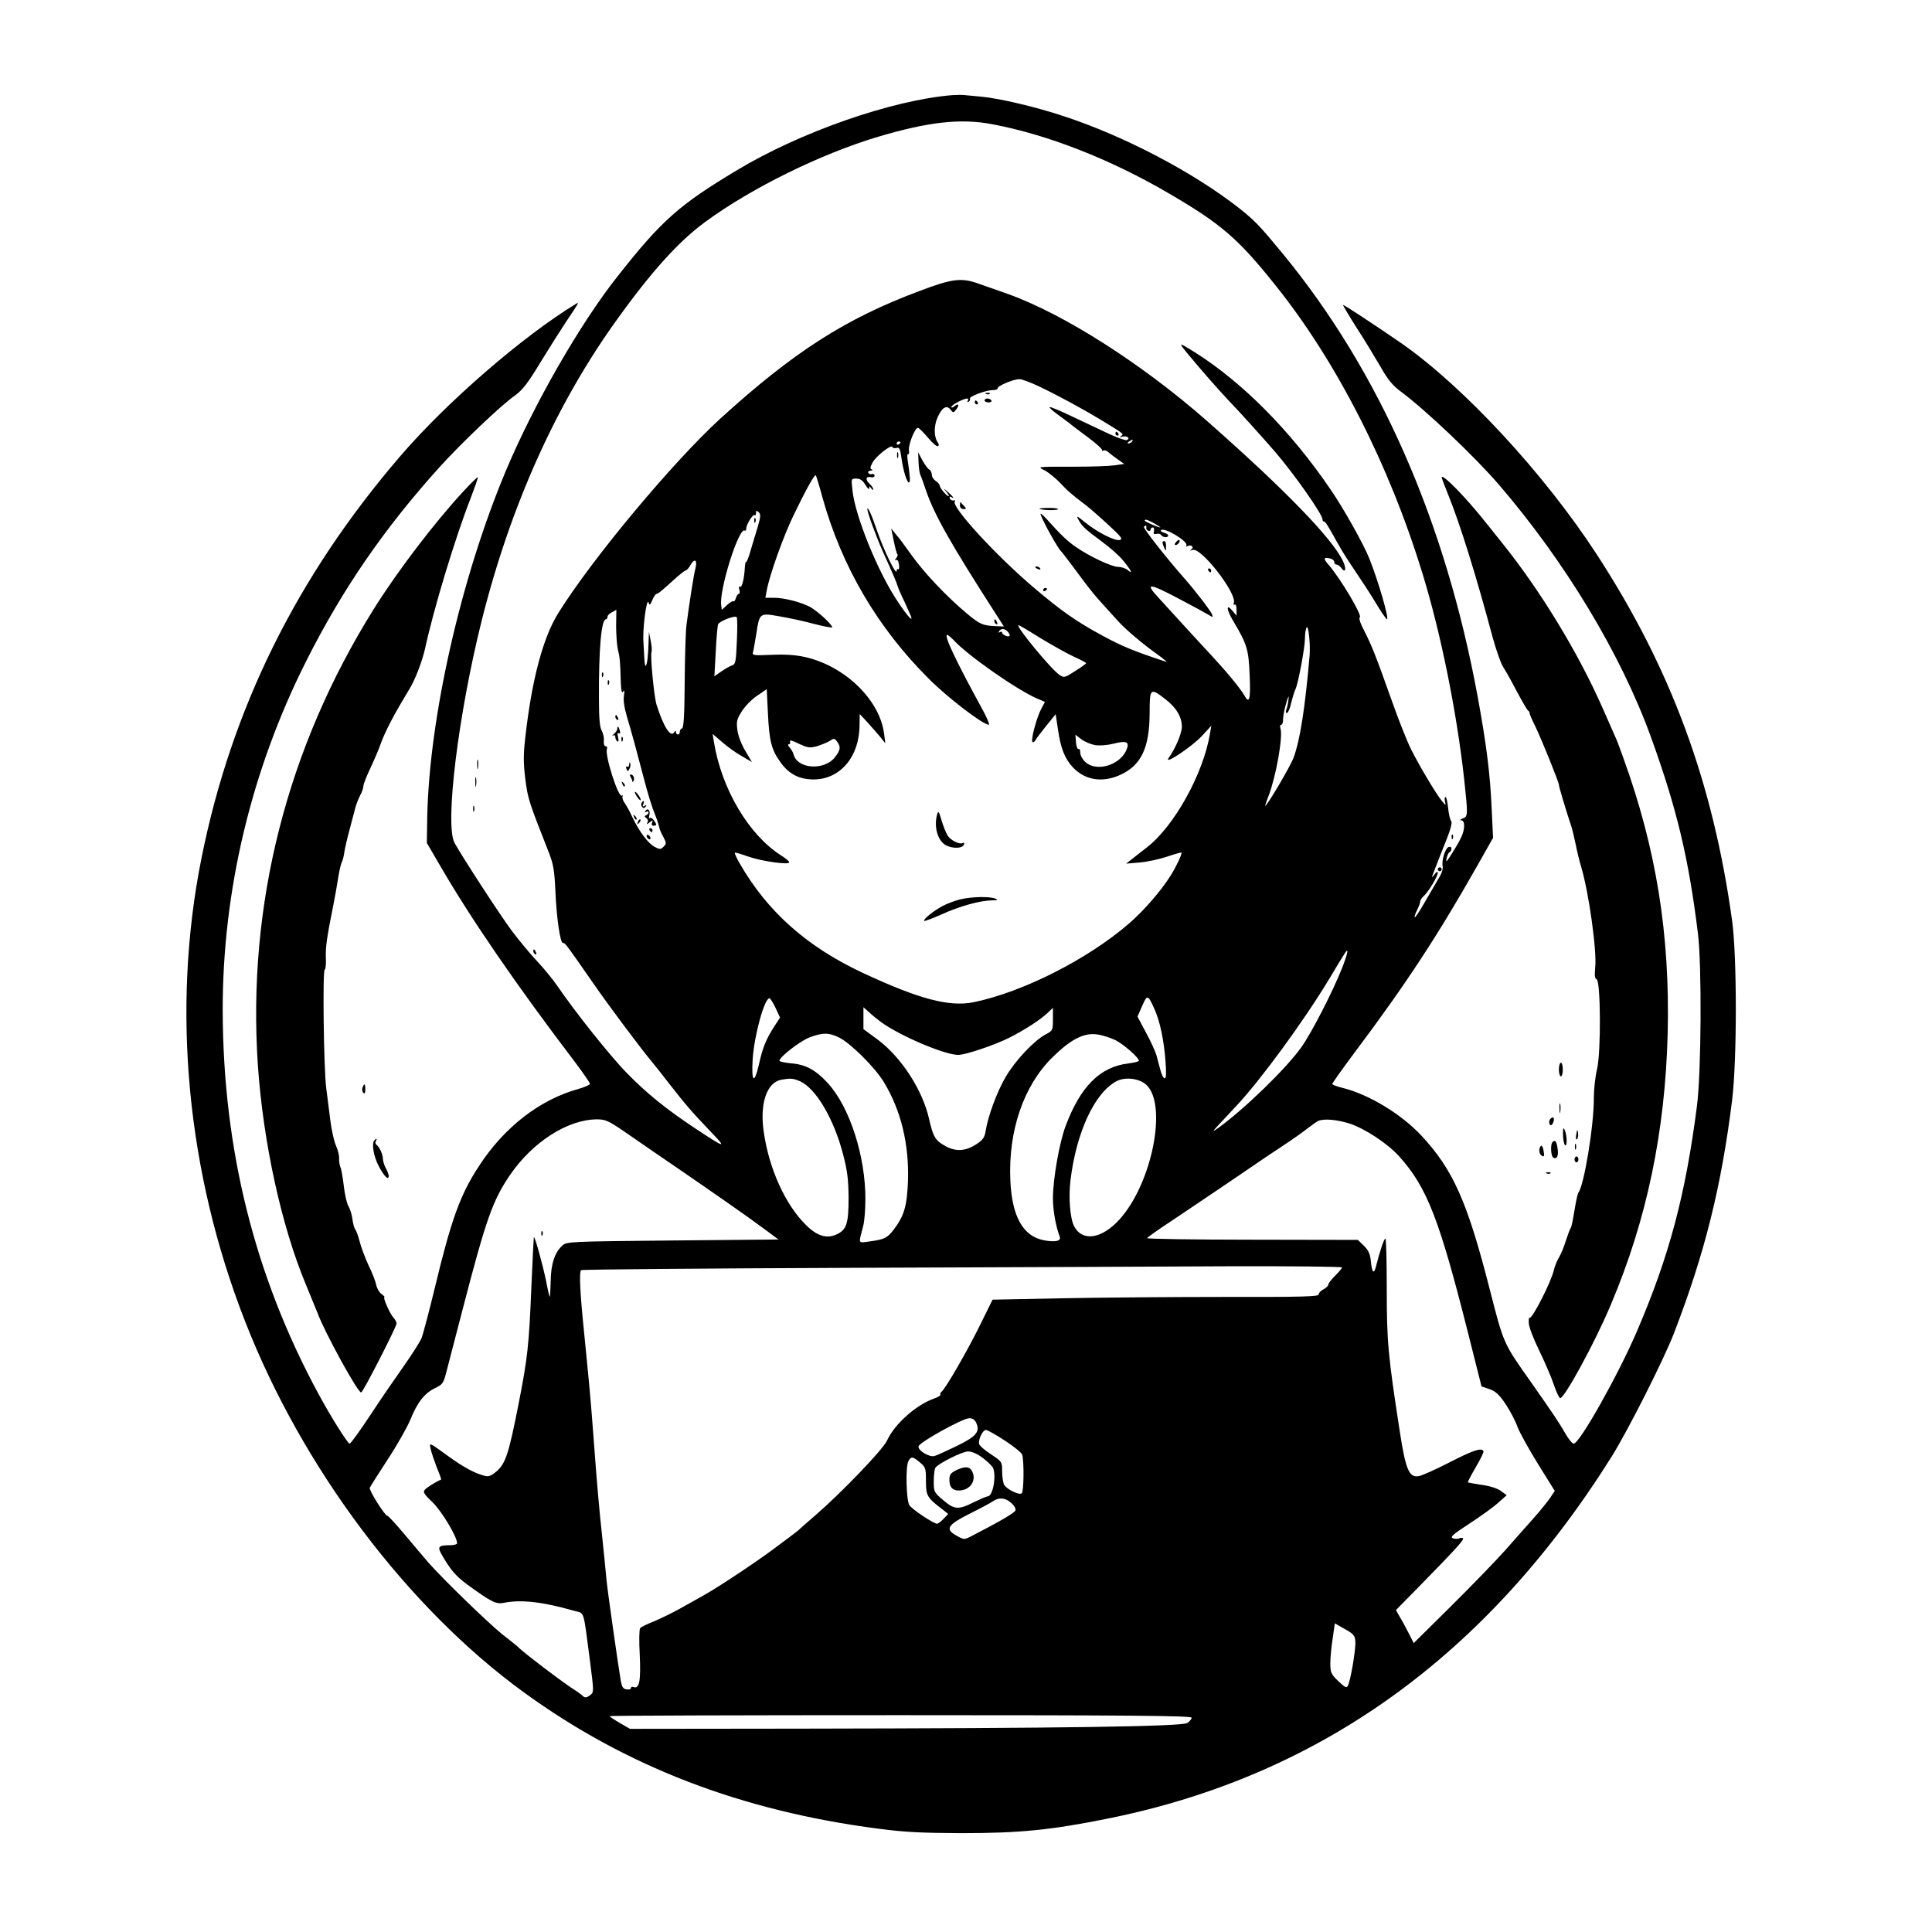 <?xml version="1.0" standalone="no"?>
<!DOCTYPE svg PUBLIC "-//W3C//DTD SVG 20010904//EN"
 "http://www.w3.org/TR/2001/REC-SVG-20010904/DTD/svg10.dtd">
<svg version="1.0" xmlns="http://www.w3.org/2000/svg"
 width="989pt" height="989pt" viewBox="0 0 989 989"
 preserveAspectRatio="xMidYMid meet">

<g transform="translate(0,989) scale(0.1,-0.1)"
fill="#000000" stroke="none">
<path d="M4875 9403 c-308 -25 -776 -188 -1102 -384 -297 -178 -387 -258 -612
-544 -193 -244 -428 -654 -571 -994 -230 -547 -393 -1264 -403 -1776 l-2 -130
70 -120 c158 -272 388 -607 693 -1008 39 -52 72 -100 72 -105 0 -5 -26 -17
-58 -26 -199 -55 -381 -196 -510 -395 -96 -146 -142 -273 -226 -623 -30 -124
-61 -241 -69 -260 -8 -18 -47 -80 -88 -138 -41 -58 -119 -171 -172 -252 -54
-82 -102 -148 -107 -148 -10 0 -95 135 -160 255 -326 602 -488 1250 -490 1961
-1 615 147 1233 427 1789 187 371 399 679 685 996 111 122 314 316 385 365 38
28 65 62 130 170 46 75 105 168 131 207 67 100 68 102 51 92 -274 -167 -661
-502 -900 -780 -531 -618 -865 -1295 -1018 -2060 -154 -770 -75 -1607 224
-2370 293 -750 829 -1463 1425 -1897 522 -380 1114 -608 1815 -699 136 -18
221 -22 425 -23 301 0 461 16 753 75 1082 218 1938 833 2578 1854 84 135 266
495 318 630 158 409 243 752 298 1195 25 207 25 730 0 915 -98 712 -315 1297
-695 1880 -268 411 -678 854 -997 1077 -126 87 -297 200 -300 197 -1 -2 31
-56 71 -119 41 -63 95 -153 122 -199 36 -64 60 -93 101 -124 126 -93 379 -333
503 -477 340 -395 626 -869 780 -1295 132 -366 192 -616 240 -1005 20 -162 17
-709 -5 -880 -59 -459 -142 -769 -307 -1154 -95 -222 -294 -576 -324 -576 -7
0 -25 21 -40 47 -33 58 -68 110 -179 268 -142 201 -139 194 -211 475 -114 447
-187 612 -350 787 -103 110 -267 210 -403 244 -29 7 -53 16 -53 20 0 5 53 79
118 166 259 345 424 597 627 956 l78 138 -7 149 c-8 179 -26 323 -71 570 -166
903 -503 1669 -999 2272 -117 142 -141 167 -221 231 -234 184 -588 370 -899
472 -144 48 -328 91 -421 100 -33 3 -71 7 -85 8 -14 2 -43 1 -65 0z m205 -149
c282 -53 604 -179 900 -352 270 -157 358 -233 548 -471 313 -390 584 -920 755
-1481 93 -303 174 -705 212 -1047 20 -187 20 -192 -7 -203 -14 -5 -17 -9 -8
-9 10 -1 15 -10 15 -28 -1 -35 -13 -63 -60 -138 -28 -46 -35 -53 -30 -30 3 17
11 32 16 33 5 2 9 10 9 18 0 8 -6 11 -15 8 -17 -7 -36 -69 -30 -98 3 -12 -5
-38 -18 -58 -12 -20 -44 -75 -71 -122 -27 -48 -51 -84 -54 -82 -2 3 3 19 12
37 9 18 16 37 16 44 0 7 9 20 20 30 24 22 70 99 70 117 -1 8 -6 6 -15 -6 -8
-11 -15 -18 -15 -15 0 2 25 65 54 139 39 94 52 138 45 146 -6 7 -13 38 -16 68
-3 31 -9 56 -13 56 -5 0 -6 -10 -3 -22 5 -23 4 -22 -16 2 -27 32 -113 175
-158 265 -19 38 -64 150 -99 250 -82 230 -100 276 -140 355 -21 39 -29 67 -23
70 14 9 -100 200 -160 269 -27 31 -27 39 4 33 14 -2 25 -11 25 -18 0 -8 5 -14
11 -14 7 0 18 -8 25 -17 21 -30 28 -6 9 34 -54 116 -299 368 -695 717 -334
294 -735 549 -1020 651 -41 14 -106 38 -145 51 -93 34 -138 29 -309 -36 -380
-142 -644 -312 -1020 -654 -240 -220 -651 -711 -826 -991 -80 -126 -138 -345
-171 -640 -10 -87 -10 -131 0 -212 13 -102 18 -117 119 -373 25 -64 30 -93 35
-200 6 -141 25 -270 39 -267 10 2 20 -12 156 -208 76 -110 242 -332 298 -399
9 -10 50 -62 91 -115 87 -111 110 -138 212 -245 84 -87 75 -85 -79 17 -148 98
-251 181 -351 284 -83 84 -266 314 -356 446 -23 34 -70 91 -104 127 -34 36
-92 106 -129 155 -68 92 -264 395 -294 452 -49 96 20 657 140 1137 147 587
382 1110 693 1541 178 248 317 401 451 499 237 174 591 348 885 436 260 77
424 95 585 64z m243 -1344 c102 -49 221 -114 312 -169 123 -75 119 -72 104
-83 -10 -7 -8 -8 8 -3 23 6 42 -10 20 -18 -6 -2 -48 12 -92 33 -44 21 -129 61
-189 89 -60 29 -111 50 -113 47 -3 -2 15 -19 39 -36 23 -17 51 -38 62 -46 10
-9 54 -42 97 -74 43 -32 75 -61 71 -66 -4 -4 -2 -4 5 -1 6 4 17 1 25 -6 7 -7
29 -24 48 -37 l35 -25 -50 -7 c-27 -4 -117 -7 -200 -7 -207 0 -196 1 -155 -20
19 -11 54 -39 76 -62 40 -43 61 -61 135 -117 19 -15 70 -59 113 -99 65 -60 75
-72 59 -77 -24 -8 -119 41 -182 93 -38 31 -43 33 -31 12 18 -35 35 -50 120
-113 41 -30 91 -74 110 -98 40 -49 52 -73 24 -49 -10 9 -33 17 -50 17 -34 1
-144 52 -215 101 -43 29 -80 64 -153 146 -20 22 -33 31 -29 21 13 -39 90 -175
103 -186 4 -3 40 -50 80 -104 40 -55 87 -115 104 -134 30 -34 39 -44 110 -122
41 -45 125 -116 201 -170 33 -24 53 -41 45 -38 -169 56 -225 79 -330 136 -132
72 -205 123 -342 239 -197 166 -434 424 -410 447 4 4 1 6 -7 4 -7 -1 -16 3
-19 11 -3 8 0 11 7 7 20 -13 12 0 -16 25 -25 22 -26 22 -9 2 11 -13 16 -23 12
-23 -10 0 -45 42 -46 55 0 6 -9 16 -20 23 -11 7 -20 21 -20 32 0 10 -6 23 -14
27 -7 4 -23 26 -35 48 l-21 40 2 -50 c1 -27 5 -57 9 -65 4 -8 17 -44 29 -80
42 -124 128 -276 363 -641 l36 -56 -47 2 c-62 3 -77 10 -142 64 -104 87 -218
207 -285 301 -52 72 -50 70 -79 105 l-24 30 13 -63 c7 -35 15 -66 19 -69 3 -3
0 -13 -7 -21 -7 -10 -8 -13 -1 -9 8 4 13 -4 16 -23 2 -16 1 -27 -4 -24 -4 3
-8 -1 -8 -8 0 -31 -66 105 -101 207 -25 75 -49 128 -49 108 0 -17 48 -147 80
-218 52 -115 67 -150 75 -175 4 -14 20 -50 35 -80 14 -31 29 -64 33 -74 13
-34 -18 0 -67 74 -101 149 -219 440 -232 569 -7 61 -7 61 20 61 19 0 32 -9 46
-32 11 -18 20 -26 20 -18 0 13 1 13 10 0 5 -8 10 -10 10 -4 0 6 -9 19 -20 29
-22 20 -17 39 9 32 10 -2 18 1 18 8 0 7 -6 11 -13 8 -6 -2 -15 0 -19 6 -3 6 2
11 12 12 10 0 13 3 6 6 -10 3 -9 11 3 34 16 32 97 96 102 81 2 -6 11 -8 21 -5
15 4 19 -4 25 -48 9 -66 28 -129 39 -129 8 0 6 30 -7 118 -3 18 -1 30 3 28 4
-3 6 5 4 18 -5 26 30 116 46 116 5 0 28 -23 51 -50 23 -28 46 -47 51 -44 6 3
6 10 1 17 -21 27 -23 84 -3 129 22 52 47 67 67 41 13 -17 15 -17 29 1 18 23
12 34 -10 16 -8 -7 -15 -8 -15 -3 0 10 63 43 81 43 6 0 7 -5 3 -12 -4 -7 -3
-8 5 -4 6 4 9 11 6 15 -6 11 82 44 117 44 15 0 26 4 25 9 -2 12 80 47 111 47
12 1 59 -17 105 -39z m472 -280 c-3 -5 -12 -10 -18 -10 -7 0 -6 4 3 10 19 12
23 12 15 0z m-1185 -4 c0 -3 -4 -8 -10 -11 -5 -3 -10 -1 -10 4 0 6 5 11 10 11
6 0 10 -2 10 -4z m-400 -282 c99 -355 282 -667 545 -929 98 -98 277 -235 307
-235 5 0 -8 33 -30 73 -141 258 -202 387 -183 387 4 0 18 -12 32 -26 72 -79
323 -254 426 -299 l42 -18 -20 -38 c-24 -47 -53 -158 -44 -167 4 -4 11 1 16
10 5 9 30 42 56 74 l47 58 12 -80 c14 -96 35 -148 77 -193 63 -66 152 -79 243
-37 106 49 148 138 149 313 0 131 3 134 79 75 57 -43 86 -92 86 -142 0 -34
-33 -112 -67 -159 -31 -43 117 55 170 112 l48 52 -7 -40 c-34 -206 -183 -474
-322 -582 -27 -21 -62 -48 -78 -61 l-29 -23 70 6 c38 3 101 17 140 30 38 13
71 22 73 21 5 -5 -28 -75 -56 -119 -50 -79 -135 -177 -212 -244 -211 -183
-543 -351 -794 -403 -126 -26 -280 15 -570 150 -286 134 -489 314 -631 563
-15 26 -26 50 -23 52 2 2 33 -7 69 -20 69 -24 209 -44 209 -29 0 5 -19 21 -43
36 -164 105 -302 337 -342 577 l-7 44 49 -42 c27 -24 72 -56 101 -72 l51 -30
-33 56 c-20 33 -37 77 -41 106 -6 45 -4 56 22 97 16 26 51 62 78 80 l50 34 6
-124 c7 -143 18 -186 65 -251 43 -60 96 -87 169 -87 136 0 235 117 235 279 l1
56 37 -40 c20 -22 50 -56 66 -75 l28 -35 -6 47 c-21 173 -197 346 -402 394
-49 11 -99 15 -172 12 -90 -4 -102 -3 -98 11 3 9 10 51 17 93 17 111 16 111
119 93 47 -8 127 -25 178 -39 50 -13 92 -21 92 -17 0 15 -84 91 -119 107 -52
25 -130 44 -180 44 l-43 0 7 38 c15 81 88 285 141 392 61 126 104 203 110 197
2 -2 18 -53 34 -113z m-332 -154 c-11 -36 -28 -91 -37 -123 -9 -32 -19 -56
-21 -53 -3 2 -6 -10 -7 -27 -3 -60 -15 -107 -25 -101 -6 4 -8 -2 -3 -15 3 -11
2 -21 -3 -21 -5 0 -12 -10 -15 -22 -4 -12 -9 -19 -12 -16 -4 3 -18 -5 -33 -19
l-27 -25 -3 23 c-12 77 90 401 120 383 4 -3 8 2 8 10 0 21 35 77 43 69 4 -3 7
1 7 11 0 14 2 14 14 4 11 -11 10 -23 -6 -78z m2032 20 c19 -11 32 -19 29 -20
-11 0 -79 30 -79 35 0 9 14 5 50 -15z m-42 -21 c-2 -6 3 -14 10 -16 6 -3 12 0
12 6 0 6 5 11 11 11 6 0 9 -8 6 -19 -3 -14 0 -17 13 -14 10 3 21 0 24 -6 9
-13 36 -15 36 -2 0 5 -10 11 -22 14 -12 4 -19 9 -15 13 17 17 143 -59 130 -79
-3 -6 -1 -7 5 -3 18 11 37 -4 21 -16 -10 -7 -8 -8 7 -3 45 12 228 -225 210
-272 -3 -8 -1 -11 4 -8 6 4 10 -7 10 -26 l0 -31 -19 23 c-36 44 -34 10 2 -50
71 -119 79 -146 84 -278 6 -125 -2 -151 -28 -101 -7 13 -35 50 -62 83 -46 55
-73 85 -162 181 -26 28 -94 102 -217 237 -70 76 -47 74 122 -16 63 -33 125
-67 138 -75 21 -13 22 -13 16 4 -7 18 -89 125 -146 189 -83 94 -206 250 -202
257 8 12 14 10 12 -3z m-2309 -213 c-8 -30 -31 -178 -45 -286 -4 -30 -8 -161
-9 -289 -1 -168 -5 -236 -13 -239 -7 -2 -12 -10 -12 -18 0 -8 -4 -14 -10 -14
-5 0 -10 6 -10 13 0 8 -3 8 -9 -2 -18 -28 -54 28 -90 141 -13 41 -33 252 -26
271 3 7 1 32 -4 57 l-9 45 -2 -55 c-2 -68 -7 -110 -14 -118 -3 -3 -6 10 -7 29
-1 19 -3 59 -5 89 -6 66 16 234 26 206 5 -16 8 -15 19 12 8 18 17 32 22 32 8
0 26 15 106 88 20 17 39 32 44 32 4 0 16 13 25 30 22 36 35 21 23 -24z m-405
-289 c0 -45 4 -100 9 -122 10 -40 12 -60 15 -170 2 -43 5 -56 12 -45 6 10 8 4
4 -21 -4 -23 2 -63 16 -110 29 -99 44 -153 78 -284 31 -119 47 -170 69 -225 8
-20 15 -43 17 -52 1 -9 10 -32 21 -51 17 -32 17 -36 2 -51 -15 -15 -19 -15
-46 -1 -33 17 -80 80 -114 152 -12 27 -30 59 -39 72 -10 13 -14 29 -11 34 3 6
1 7 -4 4 -18 -11 -88 208 -76 239 3 8 0 14 -7 14 -7 0 -10 11 -9 28 2 15 -3
38 -11 52 -10 18 -14 65 -14 165 -1 254 12 405 36 405 4 0 8 6 8 13 0 7 10 17
23 23 12 7 22 12 22 13 0 0 0 -36 -1 -82z m618 -79 c-4 -102 -7 -118 -22 -123
-10 -3 -35 -17 -56 -31 l-37 -26 7 126 c3 69 9 132 12 140 6 16 85 47 95 37 4
-3 4 -59 1 -123z m1555 15 c60 -36 136 -79 171 -95 34 -15 62 -30 62 -33 0 -2
-25 -21 -56 -40 -52 -34 -57 -35 -79 -21 -43 28 -231 256 -211 256 3 0 54 -30
113 -67z m1377 -88 c-23 -268 -49 -436 -83 -526 -16 -41 -117 -215 -143 -244
-4 -5 3 18 16 51 38 99 74 302 61 344 -4 11 -2 20 4 20 5 0 10 12 9 28 0 15 7
52 16 82 11 38 15 44 12 20 -2 -19 -7 -43 -11 -52 -4 -10 -3 -18 3 -18 5 0 16
24 22 53 7 28 17 60 22 70 13 26 48 211 48 257 0 21 3 47 8 57 9 22 21 -83 16
-142z m-1544 120 c7 -9 11 -18 8 -20 -8 -8 -38 6 -38 17 0 5 -5 6 -12 2 -7 -4
-8 -3 -4 4 10 17 31 15 46 -3z m445 -579 c24 -4 62 -1 95 7 70 18 85 9 64 -37
-37 -76 -154 -108 -209 -56 -14 13 -25 34 -25 47 0 13 -4 22 -9 19 -5 -3 -11
12 -13 33 l-3 40 30 -23 c17 -13 48 -26 70 -30z m-1423 -6 c22 7 52 19 65 27
22 15 25 14 38 -3 20 -27 18 -43 -10 -79 -54 -72 -196 -62 -213 15 -2 8 -11
23 -19 33 -10 10 -11 17 -5 17 6 0 9 6 6 14 -4 9 11 6 45 -11 45 -21 56 -23
93 -13z m2688 -1136 c-49 -123 -155 -329 -207 -403 -78 -110 -291 -317 -428
-416 -34 -24 -30 -18 25 40 36 38 67 72 70 75 123 131 345 434 475 650 31 52
64 107 74 122 28 47 23 14 -9 -68z m-959 -212 c27 -62 47 -155 55 -261 5 -64
4 -91 -4 -91 -6 0 -16 19 -22 43 -6 23 -15 57 -20 75 -5 17 -28 70 -53 115
l-44 83 24 55 c26 59 29 59 64 -19z m-1941 9 l23 -50 -31 -48 c-41 -64 -58
-106 -77 -192 -24 -104 -39 -92 -32 27 8 122 60 312 86 312 4 0 18 -22 31 -49z
m540 -73 c98 -71 326 -168 395 -168 38 0 183 49 260 87 81 41 158 91 198 128
l27 26 0 -58 c0 -57 -1 -59 -37 -78 -60 -32 -156 -134 -205 -218 -44 -75 -91
-201 -103 -280 -5 -29 -14 -43 -45 -63 -56 -37 -105 -41 -160 -11 -52 28 -63
47 -84 139 -33 147 -140 313 -260 404 l-76 56 0 56 0 56 28 -25 c15 -14 43
-37 62 -51z m-213 -80 c58 -29 183 -153 228 -228 87 -144 129 -315 123 -505
-5 -130 -19 -178 -74 -251 -32 -41 -47 -49 -123 -59 -60 -8 -57 -16 -32 80 6
22 11 83 11 135 1 220 -80 473 -192 595 -62 68 -113 96 -190 102 -32 3 -58 9
-58 13 0 19 106 101 153 119 68 26 100 26 154 -1z m1414 -13 c44 -23 119 -89
119 -105 0 -4 -25 -10 -55 -14 -143 -17 -244 -117 -320 -320 -32 -84 -65 -273
-65 -370 0 -63 15 -145 35 -197 8 -22 -22 -29 -81 -18 -107 20 -164 122 -172
307 -11 253 67 482 214 628 93 92 161 128 228 119 27 -3 70 -17 97 -30z
m-1618 -209 c82 -34 176 -193 223 -376 22 -84 27 -128 28 -220 0 -131 -10
-162 -55 -186 -53 -27 -103 -14 -161 43 -107 104 -191 289 -218 477 -22 147
15 255 90 269 46 8 60 7 93 -7z m1776 -20 c108 -103 28 -504 -137 -687 -91
-101 -190 -117 -233 -37 -21 39 -30 147 -19 237 30 245 123 446 235 506 45 24
118 15 154 -19z m-2649 -255 c63 -44 171 -118 240 -165 207 -142 373 -258 451
-316 l74 -55 -541 -5 c-524 -5 -543 -6 -564 -25 -40 -35 -60 -95 -61 -184 -1
-45 -3 -81 -5 -79 -2 2 -11 40 -19 83 -18 86 -57 227 -62 222 -1 -2 -7 -118
-13 -258 -12 -296 -19 -361 -67 -604 -48 -244 -65 -296 -109 -335 -29 -25 -42
-30 -62 -25 -49 12 -107 43 -182 97 -108 78 -103 76 -95 39 4 -18 18 -59 31
-93 14 -33 24 -61 22 -62 -30 -13 -76 -42 -84 -53 -10 -11 -1 -24 40 -63 46
-44 126 -176 126 -210 0 -5 -15 -10 -34 -10 -61 0 -68 -7 -46 -46 45 -79 74
-113 133 -156 121 -88 146 -101 186 -93 87 18 201 5 357 -40 59 -17 48 17 85
-264 19 -147 19 -154 2 -167 -23 -17 -28 -17 -45 -1 -8 6 -21 17 -30 22 -52
31 -275 200 -298 226 -3 3 -39 32 -80 64 -73 59 -298 277 -376 365 -21 25 -76
89 -121 143 -45 54 -85 97 -89 97 -12 -2 -96 131 -91 144 3 7 44 72 91 144 47
71 99 163 116 203 36 90 74 138 127 163 37 18 43 25 56 75 8 31 47 180 86 331
120 462 153 555 243 687 116 168 294 282 443 283 47 0 59 -6 165 -79z m3684
59 c80 -25 199 -103 259 -170 142 -158 205 -320 353 -907 l68 -270 41 -14 c31
-11 49 -27 82 -76 23 -34 51 -88 62 -119 12 -31 60 -117 106 -191 l84 -135
-24 -36 c-13 -19 -50 -65 -82 -101 -32 -36 -98 -110 -147 -166 -49 -55 -175
-185 -279 -288 l-190 -188 -27 53 c-15 29 -35 67 -46 84 l-18 32 121 123 c184
188 231 239 222 245 -5 3 -14 2 -19 -1 -6 -3 -20 -3 -31 0 -18 6 -5 18 82 75
57 37 124 85 148 107 l44 39 -30 22 c-18 13 -58 26 -98 31 -37 6 -69 11 -71
13 -1 2 17 37 41 78 24 41 42 77 39 82 -11 18 -51 5 -172 -57 -70 -36 -141
-68 -158 -71 -50 -10 -68 31 -98 226 -61 395 -67 462 -67 733 0 141 -3 257 -7
257 -7 0 -30 -71 -48 -142 -10 -43 -21 -33 -26 23 -4 40 -12 58 -36 82 l-31
30 -541 1 c-297 0 -539 4 -538 8 2 4 59 45 128 90 132 88 384 259 435 294 17
12 73 50 125 84 52 34 113 77 135 95 22 17 47 34 55 38 31 11 90 6 154 -13z
m-34 -738 c0 -4 -16 -23 -35 -42 -19 -19 -35 -39 -35 -45 0 -7 -11 -18 -25
-25 -14 -7 -25 -19 -25 -27 0 -10 -88 -13 -482 -12 -266 0 -641 -3 -835 -7
l-352 -7 -62 -126 c-63 -129 -182 -336 -200 -346 -5 -4 -7 -10 -5 -14 3 -4
-12 -13 -32 -20 -93 -33 -203 -131 -241 -215 -20 -45 -232 -266 -366 -382 -44
-38 -82 -71 -85 -75 -3 -3 -23 -18 -45 -35 -22 -16 -46 -34 -55 -41 -88 -68
-298 -209 -385 -258 -27 -15 -84 -47 -125 -70 -41 -23 -102 -52 -135 -66 -33
-13 -64 -28 -68 -34 -5 -5 -6 -67 -2 -137 6 -132 -2 -175 -31 -164 -8 3 -14 1
-14 -5 0 -6 -10 -9 -22 -7 -18 2 -24 12 -30 43 -15 90 -67 454 -73 515 -3 36
-14 144 -24 240 -11 96 -27 279 -36 405 -9 127 -23 298 -31 380 -8 83 -19 193
-24 245 -21 204 -26 311 -15 318 5 4 627 9 1380 12 754 3 1628 6 1943 8 314 1
572 -2 572 -6z m-1872 -797 c20 -44 -1 -69 -102 -118 -50 -24 -100 -47 -111
-50 -26 -9 -87 28 -83 49 4 21 225 143 259 144 18 0 29 -7 37 -25z m147 -90
c46 -30 86 -63 88 -72 10 -40 8 -191 -3 -198 -15 -9 -78 22 -90 45 -5 10 -10
41 -10 68 0 49 -1 50 -55 86 -31 20 -58 43 -62 52 -8 21 17 74 34 74 8 0 52
-25 98 -55z m-113 -89 c25 -19 48 -42 52 -51 17 -45 -2 -145 -28 -145 -6 0
-38 -14 -71 -30 -79 -40 -100 -38 -157 11 -47 40 -48 42 -48 97 0 31 4 62 8
68 14 22 138 84 168 84 20 0 47 -12 76 -34z m-323 -22 c29 -24 31 -30 31 -96
0 -75 6 -85 85 -145 l29 -23 -24 -25 c-13 -14 -28 -25 -33 -25 -18 0 -130 75
-142 95 -16 26 -20 197 -5 225 14 26 22 25 59 -6z m467 -207 c17 -15 25 -30
22 -39 -5 -13 -79 -56 -226 -132 -35 -18 -37 -18 -70 0 -68 36 -55 57 71 120
49 24 98 51 110 59 31 21 62 19 93 -8z m1762 -708 c4 -37 -25 -208 -39 -230
-6 -11 -17 -5 -49 26 -36 35 -40 44 -40 90 0 27 5 85 12 127 l11 78 51 -29
c44 -24 52 -33 54 -62z m-838 -392 c0 -7 -10 -19 -22 -27 -28 -18 -630 -27
-1983 -29 l-870 -1 -52 30 c-29 17 -53 33 -53 35 0 3 670 5 1490 5 1191 0
1490 -3 1490 -13z"/>
<path d="M6080 8079 c64 -78 153 -179 211 -241 49 -50 183 -199 238 -263 97
-113 241 -318 241 -344 0 -6 3 -11 8 -11 7 0 16 -15 75 -120 16 -30 54 -89 82
-130 28 -41 76 -114 105 -162 29 -49 56 -88 60 -88 12 0 -42 189 -90 310 -29
73 -131 256 -200 356 -202 297 -449 546 -691 699 -88 55 -89 55 -39 -6z"/>
<path d="M2443 5975 c0 -22 2 -30 4 -17 2 12 2 30 0 40 -3 9 -5 -1 -4 -23z"/>
<path d="M2433 5885 c0 -22 2 -30 4 -17 2 12 2 30 0 40 -3 9 -5 -1 -4 -23z"/>
<path d="M2422 5750 c0 -14 2 -19 5 -12 2 6 2 18 0 25 -3 6 -5 1 -5 -13z"/>
<path d="M7431 5604 c0 -11 3 -14 6 -6 3 7 2 16 -1 19 -3 4 -6 -2 -5 -13z"/>
<path d="M7360 5440 c0 -5 5 -10 10 -10 6 0 10 5 10 10 0 6 -4 10 -10 10 -5 0
-10 -4 -10 -10z"/>
<path d="M2730 5021 c0 -6 4 -13 10 -16 6 -3 7 1 4 9 -7 18 -14 21 -14 7z"/>
<path d="M5048 7873 c7 -3 16 -2 19 1 4 3 -2 6 -13 5 -11 0 -14 -3 -6 -6z"/>
<path d="M5040 7840 c0 -5 9 -10 21 -10 11 0 17 5 14 10 -3 6 -13 10 -21 10
-8 0 -14 -4 -14 -10z"/>
<path d="M4990 7830 c0 -5 5 -10 11 -10 5 0 7 5 4 10 -3 6 -8 10 -11 10 -2 0
-4 -4 -4 -10z"/>
<path d="M5710 7670 c0 -5 5 -10 11 -10 5 0 7 5 4 10 -3 6 -8 10 -11 10 -2 0
-4 -4 -4 -10z"/>
<path d="M4592 7560 c0 -14 2 -19 5 -12 2 6 2 18 0 25 -3 6 -5 1 -5 -13z"/>
<path d="M4914 7302 c0 -10 8 -18 18 -18 16 0 16 2 1 18 -9 10 -17 18 -17 18
-1 0 -2 -8 -2 -18z"/>
<path d="M5321 7286 c8 -8 88 -10 95 -3 4 4 -17 7 -46 7 -29 0 -51 -2 -49 -4z"/>
<path d="M5300 6986 c0 -2 7 -7 16 -10 8 -3 12 -2 9 4 -6 10 -25 14 -25 6z"/>
<path d="M5340 6869 c0 -5 5 -7 10 -4 6 3 10 8 10 11 0 2 -4 4 -10 4 -5 0 -10
-5 -10 -11z"/>
<path d="M5090 6711 c0 -6 4 -13 10 -16 6 -3 7 1 4 9 -7 18 -14 21 -14 7z"/>
<path d="M4797 5720 c-18 -65 5 -139 49 -159 36 -16 81 -14 88 5 3 9 2 12 -5
9 -16 -10 -63 13 -78 38 -8 12 -22 47 -31 77 -14 48 -17 52 -23 30z"/>
<path d="M4915 5286 c-27 -7 -68 -22 -90 -34 -47 -25 -101 -69 -94 -76 2 -3
43 13 91 34 90 41 194 70 256 71 30 0 33 2 17 9 -29 12 -122 10 -180 -4z"/>
<path d="M3861 7224 c0 -11 3 -14 6 -6 3 7 2 16 -1 19 -3 4 -6 -2 -5 -13z"/>
<path d="M6020 7115 c-8 -9 -8 -15 -2 -15 12 0 26 19 19 26 -2 2 -10 -2 -17
-11z"/>
<path d="M5951 7113 c0 -5 4 -17 9 -28 8 -18 9 -17 9 8 1 15 -3 27 -9 27 -5 0
-10 -3 -9 -7z"/>
<path d="M6185 6970 c3 -5 8 -10 11 -10 2 0 4 5 4 10 0 6 -5 10 -11 10 -5 0
-7 -4 -4 -10z"/>
<path d="M3081 6434 c0 -11 3 -14 6 -6 3 7 2 16 -1 19 -3 4 -6 -2 -5 -13z"/>
<path d="M3111 6394 c0 -11 3 -14 6 -6 3 7 2 16 -1 19 -3 4 -6 -2 -5 -13z"/>
<path d="M3150 6221 c0 -6 4 -13 10 -16 6 -3 7 1 4 9 -7 18 -14 21 -14 7z"/>
<path d="M3160 6159 c0 -7 -8 -18 -17 -26 -10 -8 -12 -12 -5 -8 7 4 12 0 12
-9 0 -8 5 -18 10 -21 7 -4 8 3 4 21 -5 18 -3 25 4 20 6 -4 8 2 5 14 -6 22 -13
27 -13 9z"/>
<path d="M3181 6104 c0 -11 3 -14 6 -6 3 7 2 16 -1 19 -3 4 -6 -2 -5 -13z"/>
<path d="M3221 5977 c-1 -10 -5 -15 -11 -12 -6 4 -7 -1 -3 -11 6 -15 7 -15 15
0 5 9 7 22 4 29 -2 7 -5 4 -5 -6z"/>
<path d="M3229 5911 c6 -10 9 -20 8 -22 -1 -2 0 -3 2 -1 11 7 8 31 -5 36 -11
4 -12 1 -5 -13z"/>
<path d="M3186 5877 c3 -10 9 -15 12 -12 3 3 0 11 -7 18 -10 9 -11 8 -5 -6z"/>
<path d="M3250 5834 c0 -5 7 -18 15 -28 8 -11 15 -16 15 -10 0 5 -7 18 -15 28
-8 11 -15 16 -15 10z"/>
<path d="M3284 5779 c-3 -6 -2 -15 4 -21 6 -6 12 -6 17 3 6 8 4 10 -5 4 -10
-6 -12 -4 -7 8 7 19 2 23 -9 6z"/>
<path d="M3304 5739 c-4 -8 -3 -9 4 -5 7 4 12 3 12 -3 0 -5 -6 -12 -12 -14
-10 -4 -10 -8 1 -15 8 -6 10 -15 5 -23 -6 -10 -3 -10 11 1 17 13 18 13 13 -1
-4 -10 -1 -16 8 -16 17 0 17 7 0 29 -7 10 -16 14 -21 10 -4 -4 -4 3 -1 15 7
23 -8 40 -20 22z"/>
<path d="M3246 5707 c3 -10 9 -15 12 -12 3 3 0 11 -7 18 -10 9 -11 8 -5 -6z"/>
<path d="M3266 5683 c-6 -14 -5 -15 5 -6 7 7 10 15 7 18 -3 3 -9 -2 -12 -12z"/>
<path d="M3325 5640 c3 -5 8 -10 11 -10 2 0 4 5 4 10 0 6 -5 10 -11 10 -5 0
-7 -4 -4 -10z"/>
<path d="M3310 5611 c0 -5 5 -13 10 -16 6 -3 10 -2 10 4 0 5 -4 13 -10 16 -5
3 -10 2 -10 -4z"/>
<path d="M2771 3574 c0 -11 3 -14 6 -6 3 7 2 16 -1 19 -3 4 -6 -2 -5 -13z"/>
<path d="M4893 2363 c-27 -14 -33 -23 -33 -48 0 -37 15 -55 48 -55 56 0 91 48
70 95 -13 29 -38 31 -85 8z"/>
<path d="M2375 7378 c-150 -162 -339 -410 -460 -603 -446 -712 -650 -1516
-595 -2337 27 -395 121 -826 246 -1124 25 -60 51 -125 59 -144 36 -99 209
-414 224 -408 11 4 181 336 181 353 0 7 -7 20 -15 29 -18 18 -57 106 -47 106
3 0 -3 7 -14 15 -12 8 -24 29 -28 47 -3 17 -21 64 -40 102 -18 39 -38 93 -45
121 -7 27 -17 55 -22 61 -6 7 -12 31 -15 54 -3 23 -12 52 -20 65 -8 12 -19 59
-24 103 -5 45 -13 90 -18 99 -4 10 -7 29 -6 43 1 14 -6 43 -16 65 -10 22 -23
81 -29 130 -6 50 -16 124 -21 165 -13 99 -19 599 -8 606 5 3 8 31 6 62 -2 55
6 108 39 272 8 41 19 102 24 135 5 33 13 69 18 80 6 11 12 36 14 55 3 19 15
71 27 115 12 44 25 94 29 110 4 17 15 44 24 62 10 18 17 39 17 48 0 10 16 51
36 93 20 43 45 100 54 128 10 28 34 80 53 115 29 55 47 85 97 169 28 48 61
135 76 200 44 204 154 567 233 769 22 58 39 106 37 108 -2 2 -34 -29 -71 -69z"/>
<path d="M7380 7446 c0 -3 15 -43 34 -90 60 -148 143 -414 227 -729 18 -65 42
-133 53 -150 12 -18 44 -75 71 -127 28 -52 53 -96 58 -98 4 -2 7 -8 7 -13 0
-5 14 -37 31 -71 32 -67 119 -282 119 -295 -1 -7 39 -140 62 -208 6 -16 16
-60 24 -97 7 -37 20 -89 28 -115 39 -130 81 -429 72 -515 -4 -40 -2 -58 7 -61
21 -7 23 -368 3 -457 -10 -40 -17 -107 -17 -149 1 -140 -50 -449 -79 -486 -4
-5 -13 -46 -20 -90 -7 -44 -15 -84 -19 -90 -4 -5 -15 -35 -25 -65 -9 -31 -25
-69 -35 -86 -10 -17 -22 -45 -26 -63 -13 -61 -114 -259 -126 -247 -2 3 -4 -9
-3 -27 0 -18 24 -81 53 -140 29 -60 63 -138 75 -175 12 -36 27 -67 32 -69 20
-6 178 283 259 476 185 436 279 887 292 1391 12 506 -58 943 -227 1410 -17 47
-34 94 -40 105 -5 11 -35 79 -66 150 -126 286 -319 602 -514 845 -20 25 -58
72 -84 105 -103 130 -226 255 -226 231z"/>
<path d="M7980 4415 c0 -19 5 -35 10 -35 6 0 10 16 10 35 0 19 -4 35 -10 35
-5 0 -10 -16 -10 -35z"/>
<path d="M1856 4323 c-4 -9 -2 -21 4 -27 7 -7 10 -2 10 17 0 31 -5 34 -14 10z"/>
<path d="M7983 4215 c0 -22 2 -30 4 -17 2 12 2 30 0 40 -3 9 -5 -1 -4 -23z"/>
<path d="M7937 4163 c-10 -9 -8 -33 2 -33 5 0 11 9 14 20 5 20 -3 26 -16 13z"/>
<path d="M8001 4085 c0 -22 4 -47 9 -55 13 -19 13 46 0 75 -7 16 -9 11 -9 -20z"/>
<path d="M8069 4082 c-3 -20 -2 -29 4 -23 5 5 7 19 5 32 -3 20 -5 19 -9 -9z"/>
<path d="M1917 4053 c-16 -15 -5 -82 22 -133 28 -53 51 -75 51 -48 -1 7 -7 24
-15 38 -8 14 -14 35 -15 48 0 23 -18 62 -34 73 -5 4 -5 12 -2 18 8 12 3 15 -7
4z"/>
<path d="M7947 4043 c-11 -11 -8 -71 4 -79 19 -11 29 10 22 49 -5 36 -13 44
-26 30z"/>
<path d="M8062 4020 c0 -14 2 -19 5 -12 2 6 2 18 0 25 -3 6 -5 1 -5 -13z"/>
<path d="M7888 4024 c-12 -11 -10 -42 3 -49 14 -10 16 -4 10 28 -3 16 -9 25
-13 21z"/>
<path d="M8060 3955 c0 -8 5 -15 10 -15 6 0 10 7 10 15 0 8 -4 15 -10 15 -5 0
-10 -7 -10 -15z"/>
<path d="M7918 3883 c7 -3 16 -2 19 1 4 3 -2 6 -13 5 -11 0 -14 -3 -6 -6z"/>
</g>
</svg>
